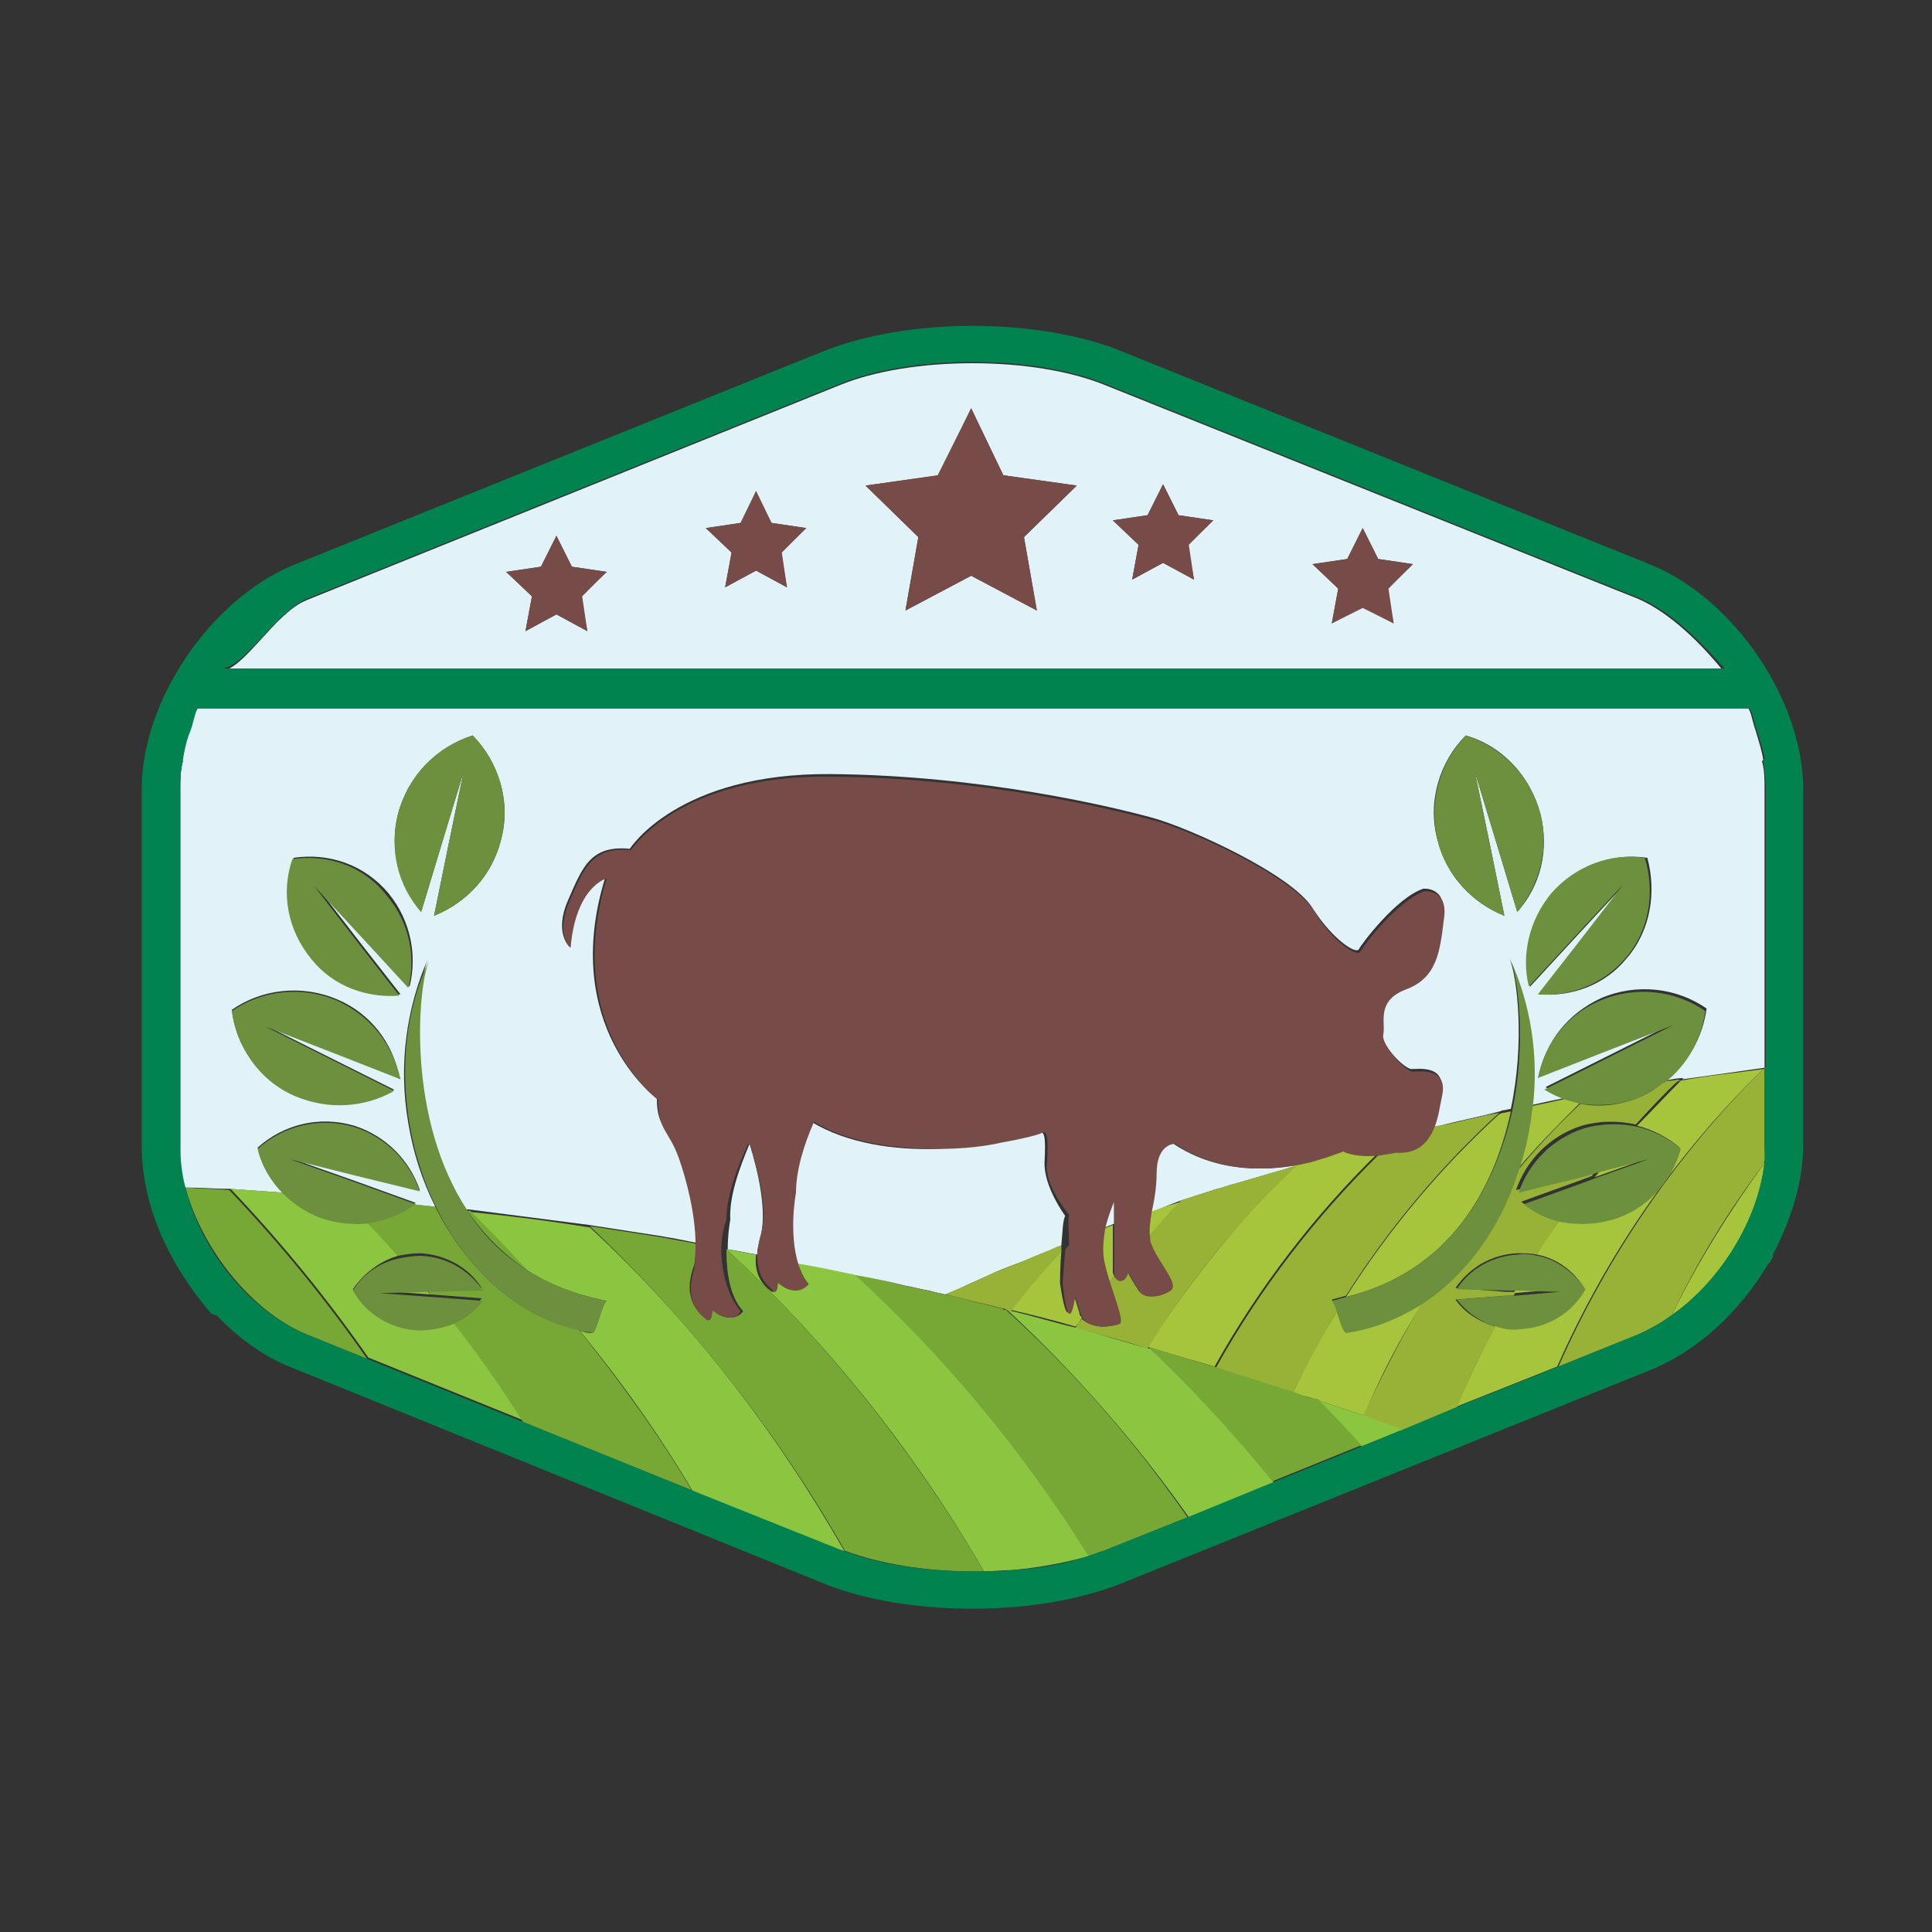 <?xml version="1.0" encoding="utf-8"?>
<!-- Generator: Adobe Illustrator 18.1.0, SVG Export Plug-In . SVG Version: 6.00 Build 0)  -->
<svg version="1.1" id="Layer_1" xmlns="http://www.w3.org/2000/svg" xmlns:xlink="http://www.w3.org/1999/xlink" x="0px" y="0px"
	 viewBox="0 0 150 150" enable-background="new 0 0 150 150" xml:space="preserve">
<rect x="0" y="0" width="150" height="150" fill="#333333" stroke="none"/>
<g>
	<path fill="none" d="M86.5,97.4c0,0.3,0,0.7,0,0.9C86.5,98,86.5,97.7,86.5,97.4z"/>
	<path fill="none" d="M60,100.3c0.3,0.1,0.3-0.8,0.3-0.8c0,0,0,0,0,0C60.4,99.5,60.4,100.3,60,100.3z"/>
	<path fill="none" d="M56.4,94.7c0-1.8,0.8-4,1.7-5.9c0,0,0.1,0,0,0C57.3,90.7,56.3,92.9,56.4,94.7c0,0-0.4,1-0.4,2.3c0,0,0,0,0,0
		c0,1.6,0.4,3.6,1.5,4.8c0,0-0.2,0.5-0.8,0.5c0.6,0,0.8-0.5,0.8-0.5c-1.1-1.3-1.4-3.3-1.4-4.8c0,0,0,0,0,0
		C56,95.7,56.4,94.7,56.4,94.7z"/>
	<path fill="none" d="M129.8,102.1c-0.8,0.6-1.7,1.1-2.6,1.5l-6.2,2.5l-7.8,3.1l-4.3,1.8l-3.2,1.3l-6.9,2.8l-6.6,2.7l-6.5,2.6
		c-0.4,0.1-0.8,0.3-1.2,0.4c-1.7,0.6-3.8,1-6,1.1c2.2-0.2,4.2-0.6,6-1.1c0.4-0.1,0.8-0.3,1.2-0.4l6.5-2.6l6.6-2.7l6.9-2.8l3.2-1.3
		l4.3-1.8l7.8-3.1l6.2-2.5C128.1,103.2,129,102.7,129.8,102.1c3.8-2.7,6.7-7.4,7.2-11.9c0,0,0,0.1-0.1,0.1
		C136.5,94.8,133.6,99.5,129.8,102.1z"/>
	<path fill="none" d="M86.4,98.3c0,0.2,0,0.4,0,0.5C86.4,98.7,86.4,98.5,86.4,98.3z"/>
	<path fill="none" d="M55,102.5c0.3,0.1,0.3-0.8,0.3-0.8c0,0,0,0,0,0C55.3,101.8,55.3,102.6,55,102.5z"/>
	<path fill="none" d="M77.7,88.6c-1.4,0.2-3.1,0.4-4.9,0.5C74.6,89,76.3,88.8,77.7,88.6z"/>
	<path fill="none" d="M84,102.4c0.4,0.4,0.9,0.6,1.5,0.6C84.9,102.9,84.4,102.8,84,102.4c-0.1-0.1-0.2-0.2-0.2-0.4l-0.4-1.3
		c0,0,0,0,0,0l0.4,1.3C83.9,102.1,83.9,102.2,84,102.4z"/>
	<path fill="none" d="M86.5,97.4c0-0.7,0-1.5,0-2.3c0-1,0-1.9,0-1.9v0c0,0,0,0.8,0,1.9C86.5,95.8,86.5,96.7,86.5,97.4z"/>
	<path fill="none" d="M61.6,92.4c0-1.7,0.6-3.7,1.4-5.5l0,0C62.2,88.8,61.6,90.8,61.6,92.4c0,0-0.6,3.2,0.2,5.6
		c0.2,0.6,0.5,1.1,0.8,1.5c0,0-0.3,0.5-1,0.5c0.6,0,1-0.5,1-0.5c-0.4-0.4-0.6-1-0.8-1.5C61,95.6,61.6,92.4,61.6,92.4z"/>
	<path fill="none" d="M15.3,55.3c-0.2,0-0.5,1-0.6,1.5c-0.2,0.7-0.4,1.4-0.6,2.1c0.1-0.7,0.4-1.4,0.6-2.1
		C14.9,56.4,15.1,55.3,15.3,55.3z"/>
	<path fill="none" d="M133.9,52.1c-1.8-2.2-4.1-4.5-6.7-5.5l-6.5-2.6l6.5,2.6C129.7,47.6,132.1,49.9,133.9,52.1z"/>
	<path fill="none" d="M14.3,92.2C14.3,92.2,14.3,92.2,14.3,92.2C14.4,92.2,14.3,92.2,14.3,92.2C14.3,92.2,14.3,92.2,14.3,92.2z"/>
	<path fill="none" d="M75.5,28.2c-3.9,0-7.6,0.6-10.3,1.7L29,44.5l36.2-14.6C67.9,28.8,71.6,28.2,75.5,28.2z"/>
	<path fill="none" d="M136.9,59c0,0,0,0.1,0,0.1c0.1,0.7,0.2,1.5,0.2,2.2c0-0.7-0.1-1.5-0.2-2.2C136.9,59.1,136.9,59,136.9,59z"/>
	<path fill="none" d="M137,83C137,83,137,83,137,83c-6.8,6.6-12.2,14.5-16,23.1C124.8,97.5,130.1,89.6,137,83C137,83,137,83,137,83
		L137,83C137,82.9,137,82.9,137,83L137,83z"/>
	<path fill="none" d="M83,96.7C83,96.7,83,96.7,83,96.7c0,0.2-0.3,0.3-0.3,0.5c-0.1,1.3-0.2,2.5-0.2,2.5s0.2,2.3,0.5,2.4
		c0,0,0,0,0,0c-0.3-0.1-0.6-2.4-0.6-2.4s0.3-1.2,0.3-2.5C82.7,97,83,96.8,83,96.7C83,96.7,83,96.7,83,96.7c0-1-0.1-1.9,0-2.3
		c0,0-1.8-2.3-1.7-4.2c-0.1,2,1.8,4.2,1.8,4.2C82.9,94.7,83,95.7,83,96.7z"/>
	<path fill="#E1F3F8" d="M127.2,46.5l-6.5-2.6l-34.9-14c-2.7-1.1-6.4-1.7-10.3-1.7c-3.9,0-7.6,0.6-10.3,1.7L29,44.5l-5.2,2.1
		c-2.5,1-4.9,5.5-6.7,5.5h116.7C132.1,50,129.7,47.6,127.2,46.5z M45.6,49l-2.4-1.3L40.8,49l0.5-2.7l-2-1.9L42,44l1.2-2.4l1.2,2.4
		l2.7,0.4l-2,1.9L45.6,49z M61.1,45.6l-2.4-1.3l-2.4,1.3l0.5-2.7l-2-1.9l2.7-0.4l1.2-2.4l1.2,2.4l2.7,0.4l-2,1.9L61.1,45.6z
		 M80.5,47.4l-5.1-2.7l-5.1,2.7l1-5.7l-4.1-4l5.7-0.8l2.5-5.2l2.5,5.2l5.7,0.8l-4.1,4L80.5,47.4z M92.7,45l-2.4-1.3L87.9,45l0.5-2.7
		l-2-1.9l2.7-0.4l1.2-2.4l1.2,2.4l2.7,0.4l-2,1.9L92.7,45z M108.2,48.4l-2.4-1.3l-2.4,1.3l0.5-2.7l-2-1.9l2.7-0.4l1.2-2.4l1.2,2.4
		l2.7,0.4l-2,1.9L108.2,48.4z"/>
	<path fill="#E1F3F8" d="M86.5,93.2c0,0-0.5,0.9-0.7,2.1c0.2-0.1,0.5-0.2,0.7-0.3C86.5,94.1,86.5,93.2,86.5,93.2z"/>
	<path fill="#E1F3F8" d="M70.2,99.8c0.6,0.1,1.3,0.3,1.9,0.4c0.4,0.1,0.8,0.2,1.3,0.3c0.5-0.2,1-0.4,1.4-0.6
		c0.8-0.4,1.6-0.7,2.4-1.1c0.7-0.3,1.5-0.6,2.3-0.9c0.9-0.4,1.8-0.7,2.6-1.1c0.1,0,0.2-0.1,0.3-0.1c0.1-1,0.1-1.9,0.3-2.3
		c0,0-1.7-2.3-1.6-4.2c0.1-2,0-2.5-0.5-2.2c-0.1,0.1-1.3,0.4-3,0.7c-1.4,0.2-3.1,0.4-4.9,0.5c-3.2,0.1-6.9-0.4-9.7-2.1
		c-0.8,1.8-1.4,3.8-1.4,5.5c0,0-0.6,3.2,0.2,5.6c1.4,0.3,2.8,0.5,4.1,0.8c0.2,0,0.3,0.1,0.5,0.1c0,0,0,0,0,0
		C67.7,99.2,69,99.5,70.2,99.8z"/>
	<path fill="#E1F3F8" d="M58.2,88.8c-0.8,1.9-1.6,4.1-1.5,5.9c0,0-0.2,1-0.2,2.3c0,0,0,0,0,0c0.8,0.1,1.5,0.3,2.3,0.4
		c0-0.4,0.1-0.7,0.2-1.2C59.6,94.2,58.9,91.1,58.2,88.8z"/>
	<path fill="#E1F3F8" d="M91.7,93.2c0.9-0.3,1.9-0.6,2.8-0.9c0.5-0.1,0.9-0.3,1.4-0.4c1.4-0.4,2.7-0.8,4.1-1.2
		c0.2-0.1,0.5-0.1,0.7-0.2c0,0,0,0,0,0c0.2-0.1,0.5-0.1,0.7-0.2c-2.6,0.6-6.7,0.9-10.3-1.5c0,0-1.4,0-1.4,2.3c0,1.2-0.2,2.2-0.4,3.1
		C90.1,93.8,90.9,93.5,91.7,93.2C91.7,93.2,91.7,93.2,91.7,93.2z"/>
	<path fill="#E1F3F8" d="M136.9,59c-0.1-0.7-0.4-1.6-0.6-2.3c-0.2-0.5-0.4-1.7-0.6-1.7H15.3c-0.2,0-0.4,1.2-0.6,1.7
		c-0.2,0.7-0.5,1.5-0.6,2.2c0,0,0.1,0.1,0.1,0.2C14,59.8,14,60.6,14,61.3v27.6c0,1.1-0.1,2.2,0.2,3.3c0,0-0.2,0-0.2,0c0,0,0,0,0,0
		c2,0,2.5,0.1,3.7,0.1c0,0,0.1,0,0.1,0c1.4,0.1,2.8,0.2,4.2,0.3c-1-1-1.6-2.2-2-3.5c2-1.8,4.8-2.5,7.5-1.7c2.5,0.8,4.3,2.7,5.1,5
		l-4.9-1.2l-5.2-1.3l5.1,1.8l4.7,1.7c-0.1,0-0.1,0.1-0.2,0.1c0.6,0.1,1.1,0.1,1.7,0.2c-1-2-1.7-4.1-2.1-6.5c-0.8-4.6-0.1-9,1.5-12.7
		c-0.9,2.3-1.7,12.3,3,19.4c0.1,0,0.1,0,0.2,0c0,0,0,0,0,0c3.1,0.4,6.2,0.8,9.3,1.2c0,0,0,0,0,0c1.9,0.3,3.9,0.6,5.8,0.9
		c0.4,0.1,0.7,0.1,1.1,0.2c0.5,0.1,1,0.2,1.5,0.3c0-2.3-0.8-5-1.4-6.7c-0.8-2.3-1.7-2.2-1.7-4.5c0,0-7.6-5.6-4-17.2
		c0,0-2.5,0.6-2.8,5.4c0,0-1.2-1.1-0.1-3.6c1.1-2.5,1.7-4.3,4.8-4c0,0,3.7-5.9,15.6-5.8c11.9,0.1,22.1,2.6,25,3.4
		c2.9,0.8,10.8,4.4,12.4,7c1.6,2.5,3.4,3.6,3.6,3.2c0.2-0.4,2.9-4,5-4.7c0,0,1.9-0.2,1.5,2.2c-0.4,2.4-0.6,4.5-2.9,5.4
		c-2.4,0.9-1.6,2.6-1.8,3.5c-0.2,0.9,1.7,2.9,2.3,2.9c0.6,0,2.6-0.3,2.3,1.7c-0.1,0.9-0.3,2-0.7,2.8c0.2,0,0.4-0.1,0.6-0.1
		c1.5-0.4,3.1-0.7,4.6-1.1c0,0,0,0,0,0c0.1,0,0.2-0.1,0.3-0.1c0.2,0,0.4-0.1,0.6-0.1c1.1-5.2,0.5-10.2-0.1-11.7
		c1.5,3.3,2.2,7.2,1.7,11.4c0.9-0.2,1.8-0.4,2.8-0.6c-0.6-0.2-1.2-0.4-1.7-0.8l4.8-2.4l5.2-2.6l-5.4,2.1l-5.1,2
		c0.5-2.6,2.2-4.8,4.8-6c2.8-1.2,5.9-0.8,8.2,0.8c-0.3,2.2-1.4,4.2-3.2,5.6c0.5-0.1,0.9-0.2,1.4-0.2c0,0,0,0-0.1,0.1
		c2.2-0.3,4.3-0.6,6.4-0.9c0,0,0,0,0-0.1c0,0,0,0,0,0v0c0,0,0,0,0,0V61.3c0-0.7,0-1.5-0.2-2.2C136.8,59.1,136.9,59,136.9,59z
		 M26,81.7l-5.4-2.1l5.2,2.6l4.8,2.4c-2.3,1.3-5.1,1.6-7.7,0.4c-2.8-1.2-4.6-3.8-4.9-6.6c2.3-1.6,5.4-2,8.2-0.8
		c2.6,1.1,4.3,3.4,4.8,6L26,81.7z M31.8,76.6l-3.5-3.8l-3.8-4.1l3.4,4.4l3.2,4.1c-2.5,0.2-5.1-0.8-6.8-2.8c-1.9-2.2-2.3-5.2-1.5-7.8
		c2.7-0.4,5.5,0.5,7.4,2.8C31.9,71.5,32.4,74.2,31.8,76.6z M38.9,65.2c-0.7,2.8-2.7,4.9-5.2,5.9l1.1-5.4l1.2-5.8l-1.7,5.6l-1.6,5.3
		c-1.7-2-2.5-4.9-1.8-7.6c0.8-3,3-5.2,5.8-6.1C38.7,59.2,39.7,62.2,38.9,65.2z M116.2,65.5l-1.7-5.6l1.2,5.8l1.1,5.4
		c-2.5-1-4.5-3.1-5.2-5.9c-0.8-3,0.2-6.1,2.2-8.1c2.8,0.8,5,3.1,5.8,6.1c0.7,2.8,0,5.6-1.8,7.6L116.2,65.5z M126.3,74.4
		c-1.7,2.1-4.3,3-6.8,2.8l3.2-4.1l3.4-4.4l-3.8,4.1l-3.5,3.8c-0.6-2.4-0.1-5.1,1.7-7.2c1.9-2.2,4.7-3.2,7.4-2.8
		C128.6,69.2,128.2,72.2,126.3,74.4z"/>
	<path fill="#E1F3F8" d="M104.2,89.3c0,0-0.5,0.2-1.4,0.5c0.5-0.1,1.1-0.3,1.6-0.4C104.3,89.4,104.3,89.3,104.2,89.3z"/>
	<path fill="#A7C53C" d="M137.6,97.7C137.6,97.7,137.6,97.7,137.6,97.7c-0.1,0.1-0.3,0.3-0.3,0.4C137.4,98,137.5,97.8,137.6,97.7z"
		/>
	<path fill="#A7C53C" d="M117.7,100.1c-0.1,0.1-0.1,0.2-0.2,0.3l3.5-0.3L117.7,100.1z"/>
	<path fill="#A7C53C" d="M82.3,99.6c0,0,0-1.2,0.1-2.5c-1.4,1.5-2.7,3-3.9,4.6c1.7,0.4,3.3,0.8,5,1.3c0.2-0.2,0.4-0.5,0.5-0.7
		c-0.1-0.1-0.2-0.2-0.2-0.4l-0.4-1.3c0,0.1-0.2,1.3-0.5,1.3c0,0,0,0,0,0c0,0,0,0,0,0C82.6,101.9,82.3,99.6,82.3,99.6z"/>
	<path fill="#A7C53C" d="M127.1,87.4c1.2,0.3,2.4,0.9,3.3,1.7c-0.7,2.5-2.6,4.7-5.3,5.5c-1.3,0.4-2.7,0.4-4,0.1
		c-0.6,0.9-1.3,1.8-1.8,2.7c1.6,0.3,2.9,1.3,3.7,2.6c-1,1.8-2.9,3-5.1,3.1c-0.6,0-1.3-0.1-1.8-0.2c-1.1,2.1-2.1,4.2-3,6.3l7.8-3.1
		c3.8-8.6,9.2-16.5,16-23.1c-2.1,0.3-4.3,0.5-6.4,0.9C129.4,85,128.3,86.2,127.1,87.4z"/>
	<path fill="#A7C53C" d="M124.2,90.9c-0.1,0.2-0.3,0.4-0.4,0.5l4.2-1.5L124.2,90.9z"/>
	<path fill="#A7C53C" d="M137,90.3c-2.7,3.7-5.2,7.7-7.2,11.8C133.6,99.5,136.5,94.8,137,90.3z"/>
	<path fill="#A7C53C" d="M86.4,98.8c0-0.1,0-0.3,0-0.5c0-0.2,0-0.6,0-0.9c0-0.7,0-1.5,0-2.3c-0.2,0.1-0.5,0.2-0.7,0.3v0
		c-0.2,0.7-0.2,1.5-0.1,2.3c0.1,0.6,0.3,1.3,0.5,1.9c0.1-0.2,0.3-0.3,0.4-0.5C86.5,99,86.4,98.9,86.4,98.8z"/>
	<path fill="#A7C53C" d="M117.8,90.8c1.5-1.8,3.2-3.5,4.9-5.2c-0.4-0.1-0.7-0.2-1.1-0.3c-0.9,0.2-1.8,0.4-2.8,0.6
		c0,0.4-0.1,0.8-0.2,1.3C118.5,88.5,118.2,89.7,117.8,90.8z"/>
	<path fill="#A7C53C" d="M104.5,100.7c8.1-2,11.5-8.4,12.8-14.4c-0.2,0-0.4,0.1-0.6,0.1c-0.1,0-0.2,0.1-0.3,0.1
		C111.8,90.7,107.8,95.5,104.5,100.7z"/>
	<path fill="#A7C53C" d="M111.8,87.5c-0.2,0-0.4,0.1-0.6,0.1c0,0,0,0,0,0C111.4,87.6,111.6,87.5,111.8,87.5z"/>
	<path fill="#A7C53C" d="M102.3,108.7C102.3,108.7,102.3,108.7,102.3,108.7c1.2,0.4,2.4,0.8,3.6,1.2c1.3-3.1,2.8-6,4.6-8.8
		c-1.8,1.2-3.9,2.1-6,2.3c-0.2-0.2-0.4-1-0.7-1.6c-1.2,2-2.4,4.1-3.4,6.3c0.2,0.1,0.3,0.1,0.5,0.2
		C101.3,108.4,101.8,108.5,102.3,108.7z"/>
	<path fill="#A7C53C" d="M89.3,94.1c-0.1,0.7-0.2,1.3-0.1,1.9c0.8-0.9,1.7-1.8,2.6-2.7C90.9,93.5,90.1,93.8,89.3,94.1z"/>
	<path fill="#A7C53C" d="M89.1,104.6c0,0,0.1,0,0.1,0c0,0,0,0,0,0c1,0.3,2,0.6,3,0.9c0.7,0.2,1.4,0.4,2.1,0.6
		c3.4-6.1,7.7-11.7,12.7-16.6c-0.8,0.1-1.9,0.1-2.7-0.2c-0.5,0.1-1.1,0.3-1.6,0.4c-0.4,0.1-0.9,0.3-1.4,0.4
		c-0.2,0.1-0.5,0.1-0.7,0.2C96.3,94.7,92.4,99.4,89.1,104.6z"/>
	<path fill="#E1F3F8" d="M137.1,82.9L137.1,82.9C137.1,82.9,137.1,82.9,137.1,82.9c-0.1,0-0.1,0-0.1,0.1C137,83,137.1,83,137.1,82.9
		L137.1,82.9z"/>
	<path opacity="0.1" d="M137.1,82.9L137.1,82.9C137.1,82.9,137.1,82.9,137.1,82.9c-0.1,0-0.1,0-0.1,0.1C137,83,137.1,83,137.1,82.9
		L137.1,82.9z"/>
	<path fill="#A7C53C" d="M121,106.1l6.2-2.5c0.9-0.4,1.8-0.9,2.6-1.5c2-4.2,4.4-8.1,7.2-11.8c0,0-0.1-0.1,0-0.1c0.1-0.4,0-0.9,0-1.3
		V83c0,0,0,0-0.1,0C130.2,89.6,124.8,97.5,121,106.1z"/>
	<path opacity="0.1" d="M121,106.1l6.2-2.5c0.9-0.4,1.8-0.9,2.6-1.5c2-4.2,4.4-8.1,7.2-11.8c0,0-0.1-0.1,0-0.1c0.1-0.4,0-0.9,0-1.3
		V83c0,0,0,0-0.1,0C130.2,89.6,124.8,97.5,121,106.1z"/>
	<path fill="#E1F3F8" d="M130.6,83.9C130.6,83.9,130.6,83.8,130.6,83.9c-0.4,0-0.9,0.1-1.4,0.2c0,0,0,0-0.1,0
		C129.6,84,130.1,84,130.6,83.9z"/>
	<path opacity="0.1" d="M130.6,83.9C130.6,83.9,130.6,83.8,130.6,83.9c-0.4,0-0.9,0.1-1.4,0.2c0,0,0,0-0.1,0
		C129.6,84,130.1,84,130.6,83.9z"/>
	<path fill="#A7C53C" d="M127.5,85.1c-1.6,0.7-3.2,0.9-4.8,0.6c-1.7,1.6-3.4,3.4-4.9,5.2c-1.5,4.4-4.2,8.1-7.4,10.3
		c-1.7,2.8-3.2,5.8-4.6,8.8c1,0.4,2,0.7,3,1.1l4.3-1.8c0.9-2.2,1.9-4.3,3-6.3c-1.3-0.4-2.4-1.1-3.1-2.1l3.9-0.3l0.6,0
		c0.1-0.1,0.1-0.2,0.2-0.3l-0.8,0L113,100c1.1-1.6,2.8-2.6,4.8-2.7c0.5,0,1,0,1.5,0.1c0.6-0.9,1.2-1.8,1.8-2.7
		c-1.1-0.3-2.1-0.7-3-1.4l4.7-1.7l0.8-0.3c0.1-0.2,0.3-0.4,0.4-0.5l-1.4,0.4l-4.9,1.2c0.8-2.3,2.6-4.2,5.1-5
		c1.4-0.4,2.8-0.4,4.2-0.1c1.1-1.2,2.2-2.4,3.4-3.5c-0.5,0.1-0.9,0.1-1.4,0.2C128.7,84.5,128.1,84.8,127.5,85.1z"/>
	<path opacity="0.1" d="M127.5,85.1c-1.6,0.7-3.2,0.9-4.8,0.6c-1.7,1.6-3.4,3.4-4.9,5.2c-1.5,4.4-4.2,8.1-7.4,10.3
		c-1.7,2.8-3.2,5.8-4.6,8.8c1,0.4,2,0.7,3,1.1l4.3-1.8c0.9-2.2,1.9-4.3,3-6.3c-1.3-0.4-2.4-1.1-3.1-2.1l3.9-0.3l0.6,0
		c0.1-0.1,0.1-0.2,0.2-0.3l-0.8,0L113,100c1.1-1.6,2.8-2.6,4.8-2.7c0.5,0,1,0,1.5,0.1c0.6-0.9,1.2-1.8,1.8-2.7
		c-1.1-0.3-2.1-0.7-3-1.4l4.7-1.7l0.8-0.3c0.1-0.2,0.3-0.4,0.4-0.5l-1.4,0.4l-4.9,1.2c0.8-2.3,2.6-4.2,5.1-5
		c1.4-0.4,2.8-0.4,4.2-0.1c1.1-1.2,2.2-2.4,3.4-3.5c-0.5,0.1-0.9,0.1-1.4,0.2C128.7,84.5,128.1,84.8,127.5,85.1z"/>
	<path fill="#E1F3F8" d="M116.4,86.4c-1.6,0.3-3.1,0.7-4.6,1.1C113.3,87.1,114.8,86.8,116.4,86.4C116.4,86.5,116.4,86.4,116.4,86.4z
		"/>
	<path opacity="0.1" d="M116.4,86.4c-1.6,0.3-3.1,0.7-4.6,1.1C113.3,87.1,114.8,86.8,116.4,86.4C116.4,86.5,116.4,86.4,116.4,86.4z"
		/>
	<path fill="#A7C53C" d="M108.3,89.4c0,0-0.5,0.1-1.2,0.2c-5,4.9-9.3,10.5-12.7,16.6c0.2,0.1,0.4,0.1,0.6,0.2
		c1.1,0.4,2.3,0.7,3.4,1.1c0.7,0.2,1.3,0.4,2,0.6c1-2.1,2.2-4.2,3.4-6.3c-0.1-0.4-0.3-0.8-0.4-0.9c0.4-0.1,0.7-0.2,1.1-0.3
		c3.3-5.2,7.3-10,11.9-14.2c-1.5,0.3-3.1,0.7-4.6,1c-0.2,0-0.4,0.1-0.6,0.1C110.7,88.7,109.9,89.5,108.3,89.4z"/>
	<path opacity="0.1" d="M108.3,89.4c0,0-0.5,0.1-1.2,0.2c-5,4.9-9.3,10.5-12.7,16.6c0.2,0.1,0.4,0.1,0.6,0.2
		c1.1,0.4,2.3,0.7,3.4,1.1c0.7,0.2,1.3,0.4,2,0.6c1-2.1,2.2-4.2,3.4-6.3c-0.1-0.4-0.3-0.8-0.4-0.9c0.4-0.1,0.7-0.2,1.1-0.3
		c3.3-5.2,7.3-10,11.9-14.2c-1.5,0.3-3.1,0.7-4.6,1c-0.2,0-0.4,0.1-0.6,0.1C110.7,88.7,109.9,89.5,108.3,89.4z"/>
	<path fill="#E1F3F8" d="M91.7,93.3c0.9-0.3,1.9-0.6,2.8-0.9C93.6,92.6,92.7,92.9,91.7,93.3C91.7,93.2,91.7,93.2,91.7,93.3z"/>
	<path opacity="0.1" d="M91.7,93.3c0.9-0.3,1.9-0.6,2.8-0.9C93.6,92.6,92.7,92.9,91.7,93.3C91.7,93.2,91.7,93.2,91.7,93.3z"/>
	<path fill="#A7C53C" d="M84,102.4c-0.2,0.2-0.4,0.5-0.5,0.7c1.9,0.5,3.8,1,5.6,1.6c3.2-5.2,7.1-10,11.6-14.2c0,0,0,0,0,0
		c-0.2,0.1-0.5,0.1-0.7,0.2c-1.4,0.4-2.8,0.8-4.1,1.2c-0.5,0.1-0.9,0.3-1.4,0.4c-0.9,0.3-1.9,0.6-2.8,0.9C90.8,94.1,90,95,89.2,96
		c0,0.2,0.1,0.3,0.1,0.5c0.5,1.5,2.2,3.1,1.5,3.6c-0.7,0.5-2,0.7-2.4,0.1c-0.4-0.6-0.9-1.5-0.9-1.5c-0.2,0.7-0.8,0.7-1,0.4
		c-0.1,0.2-0.3,0.3-0.4,0.5c0,0,0,0,0,0c0.5,1.6,1.1,3,0.7,3.2c-0.3,0.1-0.8,0.2-1.3,0.2C84.9,102.9,84.4,102.8,84,102.4z"/>
	<path opacity="0.1" d="M84,102.4c-0.2,0.2-0.4,0.5-0.5,0.7c1.9,0.5,3.8,1,5.6,1.6c3.2-5.2,7.1-10,11.6-14.2c0,0,0,0,0,0
		c-0.2,0.1-0.5,0.1-0.7,0.2c-1.4,0.4-2.8,0.8-4.1,1.2c-0.5,0.1-0.9,0.3-1.4,0.4c-0.9,0.3-1.9,0.6-2.8,0.9C90.8,94.1,90,95,89.2,96
		c0,0.2,0.1,0.3,0.1,0.5c0.5,1.5,2.2,3.1,1.5,3.6c-0.7,0.5-2,0.7-2.4,0.1c-0.4-0.6-0.9-1.5-0.9-1.5c-0.2,0.7-0.8,0.7-1,0.4
		c-0.1,0.2-0.3,0.3-0.4,0.5c0,0,0,0,0,0c0.5,1.6,1.1,3,0.7,3.2c-0.3,0.1-0.8,0.2-1.3,0.2C84.9,102.9,84.4,102.8,84,102.4z"/>
	<path fill="#E1F3F8" d="M82.4,96.7c-0.1,0-0.2,0.1-0.3,0.1C82.2,96.7,82.3,96.7,82.4,96.7C82.4,96.7,82.4,96.7,82.4,96.7z"/>
	<path opacity="0.1" d="M82.4,96.7c-0.1,0-0.2,0.1-0.3,0.1C82.2,96.7,82.3,96.7,82.4,96.7C82.4,96.7,82.4,96.7,82.4,96.7z"/>
	<path fill="#E1F3F8" d="M74.8,99.9c-0.5,0.2-1,0.4-1.4,0.6c0,0,0,0,0,0C73.8,100.3,74.3,100.1,74.8,99.9z"/>
	<path opacity="0.1" d="M74.8,99.9c-0.5,0.2-1,0.4-1.4,0.6c0,0,0,0,0,0C73.8,100.3,74.3,100.1,74.8,99.9z"/>
	<path fill="#A7C53C" d="M82.4,96.7c-0.1,0-0.2,0.1-0.3,0.1c-0.9,0.4-1.8,0.7-2.6,1.1c-0.8,0.3-1.5,0.6-2.3,0.9
		c-0.8,0.4-1.6,0.7-2.4,1.1c-0.5,0.2-1,0.4-1.4,0.6c1,0.2,1.9,0.5,2.9,0.7c0.5,0.1,1.1,0.3,1.6,0.4c0.1,0,0.2,0,0.2,0.1c0,0,0,0,0,0
		c0.1,0,0.3,0.1,0.4,0.1c1.2-1.6,2.5-3.1,3.9-4.6C82.4,97,82.4,96.8,82.4,96.7z"/>
	<path opacity="0.1" d="M82.4,96.7c-0.1,0-0.2,0.1-0.3,0.1c-0.9,0.4-1.8,0.7-2.6,1.1c-0.8,0.3-1.5,0.6-2.3,0.9
		c-0.8,0.4-1.6,0.7-2.4,1.1c-0.5,0.2-1,0.4-1.4,0.6c1,0.2,1.9,0.5,2.9,0.7c0.5,0.1,1.1,0.3,1.6,0.4c0.1,0,0.2,0,0.2,0.1c0,0,0,0,0,0
		c0.1,0,0.3,0.1,0.4,0.1c1.2-1.6,2.5-3.1,3.9-4.6C82.4,97,82.4,96.8,82.4,96.7z"/>
	<path fill="#8CC640" d="M32.5,103.2c-2.2-0.1-4.1-1.3-5.1-3.1c0.8-1.2,2.1-2.2,3.5-2.6c-0.8-0.9-1.6-1.8-2.4-2.6
		c-1,0.1-2.1,0.1-3.2-0.3c-1.3-0.4-2.4-1.1-3.3-2c-1.4-0.1-2.8-0.2-4.1-0.3c3.9,4.1,7.5,8.5,10.7,13.1l12.1,4.9
		c-1.7-2.7-3.6-5.3-5.5-7.8C34.3,103,33.4,103.2,32.5,103.2z"/>
	<path fill="#8CC640" d="M33.4,100.5c-0.1-0.1-0.2-0.2-0.3-0.4l-3.7,0.1L33.4,100.5z"/>
	<path fill="#8CC640" d="M95,106.4c-0.2-0.1-0.4-0.1-0.6-0.2c-0.7-0.2-1.4-0.4-2.1-0.6C93.2,105.8,94.1,106.1,95,106.4z"/>
	<path fill="#8CC640" d="M102.3,108.7c1.2,1.2,2.3,2.4,3.4,3.6l3.2-1.3c-1-0.4-2-0.7-3-1.1C104.7,109.5,103.5,109.1,102.3,108.7z"/>
	<path fill="#8CC640" d="M45.8,95.3c-3.1-0.5-6.2-0.9-9.3-1.2c1.5,1.5,3,3,4.4,4.5c1.7,1.1,3.7,1.9,6.2,2.4
		c-0.4,0.3-0.7,2.2-1.1,2.5c-0.4,0-0.7-0.1-1-0.2c3.2,3.9,6.2,8.1,8.8,12.5l11.5,4.6c0.1,0,0.2,0.1,0.3,0.1
		C60.3,111.2,53.7,102.6,45.8,95.3z"/>
	<path fill="#8CC640" d="M89.3,104.7c0,0-0.1,0-0.1,0c-1.9-0.5-3.7-1.1-5.6-1.6c-1.7-0.4-3.3-0.9-5-1.3c-0.1,0-0.3-0.1-0.4-0.1
		c5.3,4.9,10,10.3,14.1,16.1l6.6-2.7C95.9,111.4,92.7,107.9,89.3,104.7z"/>
	<path fill="#8CC640" d="M100.3,108.1c-0.6-0.2-1.3-0.4-2-0.6c0.8,0.3,1.7,0.5,2.5,0.8C100.7,108.2,100.5,108.1,100.3,108.1z"/>
	<path fill="#8CC640" d="M66.5,99c-0.2,0-0.3-0.1-0.5-0.1c-1.4-0.3-2.8-0.6-4.1-0.8c0.2,0.6,0.5,1.1,0.8,1.5c0,0-0.3,0.5-1,0.5
		c-0.4,0-0.8-0.1-1.4-0.6c0,0,0,0.8-0.3,0.8c0,0-0.1,0-0.2-0.1c-0.4-0.3-1.3-1.1-1.1-2.8c0,0,0,0,0,0c-0.8-0.1-1.5-0.3-2.3-0.4
		c7.9,7.3,14.6,15.7,20,25c0.8,0,1.5-0.1,2.2-0.1c2.2-0.2,4.2-0.6,6-1.1C79.6,112.8,73.5,105.4,66.5,99z"/>
	<path fill="#E1F3F8" d="M17.7,92.4c-1.2-0.1-1.7-0.1-3.7-0.1c0,0,0,0,0,0c0,0,0.2,0,0.2,0C15.4,92.3,16.5,92.3,17.7,92.4
		C17.7,92.4,17.7,92.4,17.7,92.4z"/>
	<path opacity="0.15" d="M17.7,92.4c-1.2-0.1-1.7-0.1-3.7-0.1c0,0,0,0,0,0c0,0,0.2,0,0.2,0C15.4,92.3,16.5,92.3,17.7,92.4
		C17.7,92.4,17.7,92.4,17.7,92.4z"/>
	<path fill="#8CC640" d="M14.4,92.2c1.3,4.8,5.1,9.6,9.4,11.4l4.7,1.9c-3.2-4.6-6.8-9-10.7-13.1C16.7,92.3,15.5,92.3,14.4,92.2z"/>
	<path opacity="0.15" d="M14.4,92.2c1.3,4.8,5.1,9.6,9.4,11.4l4.7,1.9c-3.2-4.6-6.8-9-10.7-13.1C16.7,92.3,15.5,92.3,14.4,92.2z"/>
	<path fill="#E1F3F8" d="M33.8,93.7C33.8,93.7,33.8,93.7,33.8,93.7c-0.6-0.1-1.1-0.1-1.7-0.2c0,0,0,0,0,0
		C32.7,93.6,33.3,93.7,33.8,93.7z"/>
	<path opacity="0.15" d="M33.8,93.7C33.8,93.7,33.8,93.7,33.8,93.7c-0.6-0.1-1.1-0.1-1.7-0.2c0,0,0,0,0,0
		C32.7,93.6,33.3,93.7,33.8,93.7z"/>
	<path fill="#E1F3F8" d="M36.5,94C36.5,94,36.5,94,36.5,94c-0.1,0-0.2,0-0.2,0c0,0,0,0,0,0C36.4,94,36.5,94,36.5,94z"/>
	<path opacity="0.15" d="M36.5,94C36.5,94,36.5,94,36.5,94c-0.1,0-0.2,0-0.2,0c0,0,0,0,0,0C36.4,94,36.5,94,36.5,94z"/>
	<path fill="#8CC640" d="M40.9,98.6C39.5,97,38,95.5,36.5,94c-0.1,0-0.2,0-0.2,0C37.5,95.8,39,97.3,40.9,98.6z"/>
	<path opacity="0.15" d="M40.9,98.6C39.5,97,38,95.5,36.5,94c-0.1,0-0.2,0-0.2,0C37.5,95.8,39,97.3,40.9,98.6z"/>
	<path fill="#8CC640" d="M33.8,93.7c-0.6-0.1-1.1-0.1-1.7-0.2c-1.1,0.8-2.3,1.3-3.6,1.4c0.8,0.9,1.6,1.7,2.4,2.6
		c0.5-0.1,1.1-0.2,1.7-0.2c2,0.1,3.8,1.1,4.8,2.7l-3.9,0.1l-0.4,0c0.1,0.1,0.2,0.2,0.3,0.4l0.1,0l3.9,0.3c-0.6,0.8-1.4,1.4-2.3,1.8
		c2,2.5,3.8,5.1,5.5,7.8l13.1,5.3c-2.6-4.4-5.6-8.5-8.8-12.5C40.4,102.3,36.3,98.7,33.8,93.7z"/>
	<path opacity="0.15" d="M33.8,93.7c-0.6-0.1-1.1-0.1-1.7-0.2c-1.1,0.8-2.3,1.3-3.6,1.4c0.8,0.9,1.6,1.7,2.4,2.6
		c0.5-0.1,1.1-0.2,1.7-0.2c2,0.1,3.8,1.1,4.8,2.7l-3.9,0.1l-0.4,0c0.1,0.1,0.2,0.2,0.3,0.4l0.1,0l3.9,0.3c-0.6,0.8-1.4,1.4-2.3,1.8
		c2,2.5,3.8,5.1,5.5,7.8l13.1,5.3c-2.6-4.4-5.6-8.5-8.8-12.5C40.4,102.3,36.3,98.7,33.8,93.7z"/>
	<path fill="#E1F3F8" d="M54.2,96.6C54.2,96.6,54.2,96.6,54.2,96.6c-0.5-0.1-1-0.2-1.5-0.3C53.2,96.4,53.7,96.5,54.2,96.6
		C54.2,96.6,54.2,96.6,54.2,96.6z"/>
	<path opacity="0.15" d="M54.2,96.6C54.2,96.6,54.2,96.6,54.2,96.6c-0.5-0.1-1-0.2-1.5-0.3C53.2,96.4,53.7,96.5,54.2,96.6
		C54.2,96.6,54.2,96.6,54.2,96.6z"/>
	<path fill="#E1F3F8" d="M45.8,95.2C45.8,95.3,45.8,95.3,45.8,95.2c1.9,0.3,3.9,0.6,5.8,0.9C49.7,95.8,47.7,95.5,45.8,95.2z"/>
	<path opacity="0.15" d="M45.8,95.2C45.8,95.3,45.8,95.3,45.8,95.2c1.9,0.3,3.9,0.6,5.8,0.9C49.7,95.8,47.7,95.5,45.8,95.2z"/>
	<polygon fill="#E1F3F8" points="56.4,97 56.4,97 56.4,97 	"/>
	<polygon opacity="0.15" points="56.4,97 56.4,97 56.4,97 	"/>
	<path fill="#8CC640" d="M56.4,97C56.4,97,56.4,97,56.4,97c0,1.6,0.2,3.6,1.3,4.8c0,0-0.3,0.5-1,0.5c-0.4,0-0.8-0.1-1.4-0.6
		c0,0,0,0.8-0.3,0.8c0,0-0.1,0-0.2-0.1c-0.5-0.4-1.8-1.5-1-3.9C54,98,54,97.3,54,96.6c0,0,0,0,0,0c0-0.1-0.9-0.2-1.4-0.3
		c-0.4-0.1-0.7-0.1-1-0.2c-1.9-0.3-3.9-0.6-5.8-0.9c7.8,7.4,14.5,15.9,19.8,25.2c2.7,1,6.2,1.6,9.9,1.6c0.3,0,0.6,0,0.9,0
		C71,112.8,64.3,104.3,56.4,97z"/>
	<path opacity="0.15" d="M56.4,97C56.4,97,56.4,97,56.4,97c0,1.6,0.2,3.6,1.3,4.8c0,0-0.3,0.5-1,0.5c-0.4,0-0.8-0.1-1.4-0.6
		c0,0,0,0.8-0.3,0.8c0,0-0.1,0-0.2-0.1c-0.5-0.4-1.8-1.5-1-3.9C54,98,54,97.3,54,96.6c0,0,0,0,0,0c0-0.1-0.9-0.2-1.4-0.3
		c-0.4-0.1-0.7-0.1-1-0.2c-1.9-0.3-3.9-0.6-5.8-0.9c7.8,7.4,14.5,15.9,19.8,25.2c2.7,1,6.2,1.6,9.9,1.6c0.3,0,0.6,0,0.9,0
		C71,112.8,64.3,104.3,56.4,97z"/>
	<path fill="#E1F3F8" d="M72.1,100.2c0.4,0.1,0.8,0.2,1.3,0.3c0,0,0,0,0,0C72.9,100.4,72.5,100.3,72.1,100.2z"/>
	<path opacity="0.15" d="M72.1,100.2c0.4,0.1,0.8,0.2,1.3,0.3c0,0,0,0,0,0C72.9,100.4,72.5,100.3,72.1,100.2z"/>
	<path fill="#E1F3F8" d="M66.5,99C66.5,99,66.5,99,66.5,99c1.3,0.3,2.5,0.5,3.7,0.8C69,99.5,67.7,99.2,66.5,99z"/>
	<path opacity="0.15" d="M66.5,99C66.5,99,66.5,99,66.5,99c1.3,0.3,2.5,0.5,3.7,0.8C69,99.5,67.7,99.2,66.5,99z"/>
	<polygon fill="#E1F3F8" points="73.4,100.5 73.4,100.5 73.4,100.5 73.4,100.5 	"/>
	<polygon opacity="0.1" points="73.4,100.5 73.4,100.5 73.4,100.5 73.4,100.5 	"/>
	<polygon opacity="0.15" points="73.4,100.5 73.4,100.5 73.4,100.5 73.4,100.5 	"/>
	<path fill="#A7C53C" d="M73.4,100.5c1,0.2,1.9,0.5,2.9,0.7C75.3,101,74.3,100.8,73.4,100.5C73.4,100.5,73.4,100.5,73.4,100.5z"/>
	<path opacity="0.1" d="M73.4,100.5c1,0.2,1.9,0.5,2.9,0.7C75.3,101,74.3,100.8,73.4,100.5C73.4,100.5,73.4,100.5,73.4,100.5z"/>
	<path opacity="0.15" d="M73.4,100.5c1,0.2,1.9,0.5,2.9,0.7C75.3,101,74.3,100.8,73.4,100.5C73.4,100.5,73.4,100.5,73.4,100.5z"/>
	<path fill="#A7C53C" d="M77.9,101.6c0.1,0,0.2,0,0.3,0.1c0,0,0,0,0,0C78,101.6,77.9,101.6,77.9,101.6z"/>
	<path opacity="0.1" d="M77.9,101.6c0.1,0,0.2,0,0.3,0.1c0,0,0,0,0,0C78,101.6,77.9,101.6,77.9,101.6z"/>
	<path opacity="0.15" d="M77.9,101.6c0.1,0,0.2,0,0.3,0.1c0,0,0,0,0,0C78,101.6,77.9,101.6,77.9,101.6z"/>
	<path fill="#8CC640" d="M78.1,101.7c-0.1,0-0.2,0-0.3-0.1c-0.5-0.1-1.1-0.3-1.6-0.4c-1-0.2-1.9-0.5-2.9-0.7c0,0,0,0,0,0
		c-0.4-0.1-0.8-0.2-1.3-0.3c-0.6-0.1-1.3-0.3-1.9-0.4c-1.2-0.3-2.5-0.6-3.7-0.8c7,6.4,13.1,13.8,18.1,21.8c0.4-0.1,0.8-0.3,1.2-0.4
		l6.5-2.6C88.1,111.9,83.4,106.5,78.1,101.7z"/>
	<path opacity="0.15" d="M78.1,101.7c-0.1,0-0.2,0-0.3-0.1c-0.5-0.1-1.1-0.3-1.6-0.4c-1-0.2-1.9-0.5-2.9-0.7c0,0,0,0,0,0
		c-0.4-0.1-0.8-0.2-1.3-0.3c-0.6-0.1-1.3-0.3-1.9-0.4c-1.2-0.3-2.5-0.6-3.7-0.8c7,6.4,13.1,13.8,18.1,21.8c0.4-0.1,0.8-0.3,1.2-0.4
		l6.5-2.6C88.1,111.9,83.4,106.5,78.1,101.7z"/>
	<path fill="#A7C53C" d="M100.8,108.2c0.5,0.2,1,0.3,1.5,0.5c0,0,0,0,0,0C101.8,108.5,101.3,108.4,100.8,108.2z"/>
	<path opacity="0.15" d="M100.8,108.2c0.5,0.2,1,0.3,1.5,0.5c0,0,0,0,0,0C101.8,108.5,101.3,108.4,100.8,108.2z"/>
	<path fill="#A7C53C" d="M89.3,104.7c1,0.3,2,0.6,3,0.9C91.3,105.3,90.3,104.9,89.3,104.7C89.3,104.7,89.3,104.7,89.3,104.7z"/>
	<path opacity="0.15" d="M89.3,104.7c1,0.3,2,0.6,3,0.9C91.3,105.3,90.3,104.9,89.3,104.7C89.3,104.7,89.3,104.7,89.3,104.7z"/>
	<path fill="#8CC640" d="M100.8,108.2c-0.8-0.3-1.6-0.5-2.5-0.8c-1.1-0.4-2.3-0.7-3.4-1.1c-0.9-0.3-1.8-0.5-2.7-0.8
		c-1-0.3-2-0.6-3-0.9c3.4,3.3,6.6,6.7,9.6,10.4l6.9-2.8c-1.1-1.2-2.2-2.4-3.4-3.6C101.8,108.6,101.3,108.4,100.8,108.2z"/>
	<path opacity="0.15" d="M100.8,108.2c-0.8-0.3-1.6-0.5-2.5-0.8c-1.1-0.4-2.3-0.7-3.4-1.1c-0.9-0.3-1.8-0.5-2.7-0.8
		c-1-0.3-2-0.6-3-0.9c3.4,3.3,6.6,6.7,9.6,10.4l6.9-2.8c-1.1-1.2-2.2-2.4-3.4-3.6C101.8,108.6,101.3,108.4,100.8,108.2z"/>
	<path fill="#00834F" d="M128.3,43.9L86.9,27.2c-3-1.2-7.1-1.9-11.4-1.9c-4.3,0-8.3,0.7-11.4,1.9L22.7,43.9
		C16.3,46.6,11,54.4,11,61.3v27.6c0,4.6,2,9.1,5.4,13.1h0.1c0,0,0.1,0.1,0.2,0.1c0,0,0,0,0.1,0c1.7,1.8,3.8,3.3,5.9,4.1L64.1,123
		c3,1.2,7.1,1.9,11.4,1.9c4.3,0,8.3-0.7,11.4-1.9l41.4-16.7c3.6-1.5,6.8-4.5,9-8.2c0,0,0,0,0,0c0.1-0.1,0.2-0.3,0.3-0.4
		c0.1-0.1,0-0.2,0.1-0.4c1.4-2.7,2.3-5.6,2.3-8.4V61.3C140,54.4,134.7,46.6,128.3,43.9z M23.8,46.5l5.2-2.1l36.2-14.6
		c2.7-1.1,6.4-1.7,10.3-1.7c3.9,0,7.6,0.6,10.3,1.7l34.9,14l6.5,2.6c2.5,1,4.9,3.5,6.7,5.5H17.1C18.9,52,21.3,47.6,23.8,46.5z
		 M137,82.9L137,82.9v6c0,0.4,0,0.9,0,1.3c-0.5,4.5-3.4,9.2-7.2,11.9c-0.8,0.6-1.7,1.1-2.6,1.5l-6.2,2.5l-7.8,3.1l-4.3,1.8l-3.2,1.3
		l-6.9,2.8l-6.6,2.7l-6.5,2.6c-0.4,0.1-0.8,0.3-1.2,0.4c-1.7,0.6-3.8,1-6,1.1c-0.7,0.1-1.5,0.1-2.2,0.1c-0.3,0-0.6,0-0.9,0
		c-3.8,0-7.3-0.6-9.9-1.6c-0.1,0-0.2-0.1-0.3-0.1l-11.5-4.6l-13.1-5.3l-12.1-4.9l-4.7-1.9c-4.4-1.8-8.2-6.5-9.4-11.4c0,0,0.1,0,0,0
		C14.1,91.1,14,90,14,88.9V61.3c0-0.7,0-1.5,0.2-2.2c0,0,0-0.1,0-0.1c0.1-0.7,0.3-1.6,0.6-2.3c0.2-0.5,0.4-1.7,0.6-1.7h120.4
		c0.2,0,0.4,1.2,0.6,1.7c0.2,0.7,0.5,1.5,0.6,2.2c0,0-0.1,0.1-0.1,0.2c0.1,0.7,0.2,1.5,0.2,2.3V82.9z"/>
	<path fill="#6C903D" d="M104.5,100.7c-0.4,0.1-0.7,0.2-1.1,0.3c0.1,0.1,0.3,0.5,0.4,0.9c0.2,0.6,0.4,1.4,0.7,1.6
		c2.1-0.3,4.1-1.1,6-2.3c3.3-2.2,6-5.8,7.4-10.3c0.4-1.1,0.7-2.3,0.9-3.6c0.1-0.4,0.1-0.9,0.2-1.3c0.5-4.1-0.2-8.1-1.7-11.4
		c0.6,1.5,1.2,6.5,0.1,11.7C116,92.3,112.6,98.7,104.5,100.7z"/>
	<path fill="#6C903D" d="M125.2,94.7c2.7-0.8,4.6-3,5.3-5.5c-0.9-0.8-2.1-1.4-3.3-1.7c-1.3-0.3-2.8-0.3-4.2,0.1
		c-2.5,0.8-4.3,2.7-5.1,5l4.9-1.2l1.4-0.4l3.8-1l-4.2,1.5l-0.8,0.3l-4.7,1.7c0.9,0.7,1.9,1.2,3,1.4
		C122.5,95.1,123.8,95.1,125.2,94.7z"/>
	<path fill="#6C903D" d="M123.1,100.1c-0.9-1.3-2.2-2.3-3.7-2.6c-0.5-0.1-1-0.2-1.5-0.1c-2,0.1-3.8,1.1-4.8,2.7l3.9,0.1l0.8,0
		l3.3,0.1l-3.5,0.3l-0.6,0l-3.9,0.3c0.8,1,1.9,1.8,3.1,2.1c0.6,0.2,1.2,0.3,1.8,0.2C120.2,103.1,122.1,101.9,123.1,100.1z"/>
	<path fill="#6C903D" d="M127.5,85.1c0.6-0.3,1.1-0.6,1.6-1c0,0,0,0,0.1,0c1.8-1.4,2.9-3.4,3.2-5.6c-2.3-1.6-5.4-2-8.2-0.8
		c-2.6,1.1-4.3,3.4-4.8,6l5.1-2l5.4-2.1l-5.2,2.6l-4.8,2.4c0.5,0.3,1.1,0.6,1.7,0.8c0.4,0.1,0.7,0.2,1.1,0.3
		C124.3,85.9,126,85.8,127.5,85.1z"/>
	<path fill="#6C903D" d="M120.4,69.4c-1.7,2.1-2.3,4.8-1.7,7.2l3.5-3.8l3.8-4.1l-3.4,4.4l-3.2,4.1c2.5,0.2,5.1-0.8,6.8-2.8
		c1.9-2.2,2.3-5.2,1.5-7.8C125.1,66.2,122.3,67.2,120.4,69.4z"/>
	<path fill="#6C903D" d="M119.6,63.2c-0.8-3-3-5.2-5.8-6.1c-2,2.1-2.9,5.1-2.2,8.1c0.7,2.8,2.7,4.9,5.2,5.9l-1.1-5.4l-1.2-5.8
		l1.7,5.6l1.6,5.3C119.5,68.8,120.3,65.9,119.6,63.2z"/>
	<path fill="#6C903D" d="M45,103.3c0.3,0.1,0.7,0.1,1,0.2c0.4-0.3,0.7-2.1,1.1-2.5c-2.4-0.5-4.5-1.3-6.2-2.4
		c-1.9-1.2-3.5-2.8-4.6-4.6c0,0,0,0,0,0c-4.7-7.1-3.9-17.1-3-19.4c-1.7,3.6-2.3,8-1.5,12.7c0.4,2.3,1.1,4.5,2.1,6.5c0,0,0,0,0,0
		C36.3,98.7,40.4,102.3,45,103.3z"/>
	<path fill="#6C903D" d="M28.5,95c1.3-0.2,2.6-0.7,3.6-1.4c0,0,0,0,0,0c0.1,0,0.1-0.1,0.2-0.1l-4.7-1.7l-5.1-1.8l5.2,1.3l4.9,1.2
		c-0.8-2.3-2.6-4.2-5.1-5c-2.7-0.8-5.5-0.1-7.5,1.7c0.3,1.3,1,2.5,2,3.5c0.9,0.9,2,1.6,3.3,2C26.4,95,27.5,95.1,28.5,95z"/>
	<path fill="#6C903D" d="M27.4,100.2c1,1.8,2.9,3,5.1,3.1c1,0,1.9-0.2,2.7-0.5c0.9-0.4,1.7-1,2.3-1.8l-3.9-0.3l-0.1,0l-4-0.3
		l3.7-0.1l0.4,0l3.9-0.1c-1.1-1.6-2.8-2.6-4.8-2.7c-0.6,0-1.2,0.1-1.7,0.2C29.5,98,28.2,98.9,27.4,100.2z"/>
	<path fill="#6C903D" d="M26.2,77.7c-2.8-1.2-5.9-0.8-8.2,0.8c0.4,2.8,2.1,5.4,4.9,6.6c2.6,1.1,5.4,0.9,7.7-0.4l-4.8-2.4l-5.2-2.6
		l5.4,2.1l5.1,2C30.5,81.1,28.8,78.9,26.2,77.7z"/>
	<path fill="#6C903D" d="M22.7,66.7c-0.9,2.6-0.4,5.5,1.5,7.8c1.7,2.1,4.3,3,6.8,2.8l-3.2-4.1l-3.4-4.4l3.8,4.1l3.5,3.8
		c0.6-2.4,0.1-5.1-1.7-7.2C28.2,67.2,25.4,66.3,22.7,66.7z"/>
	<path fill="#6C903D" d="M30.9,63.2c-0.7,2.8,0,5.6,1.8,7.6l1.6-5.3l1.7-5.6l-1.2,5.8l-1.1,5.4c2.5-1,4.5-3.1,5.2-5.9
		c0.8-3-0.2-6.1-2.2-8.1C33.9,58,31.7,60.2,30.9,63.2z"/>
	<path fill="#774B47" d="M54,96.6C54,96.6,54,96.6,54,96.6c0,0.7,0,1.3-0.1,1.9c-0.8,2.5,0.4,3.5,0.9,3.9c0.1,0.1,0.1,0.1,0.2,0.1
		c0.3,0,0.3-0.8,0.3-0.8c0,0,0,0,0,0c0.6,0.5,1,0.6,1.4,0.6c0.6,0,0.8-0.5,0.8-0.5c-1.1-1.3-1.5-3.3-1.5-4.8c0,0,0,0,0,0
		c0-1.3,0.4-2.3,0.4-2.3c0-1.8,0.8-4,1.7-5.9c0,0,0.1,0,0.1,0c0.7,2.3,1.5,5.2,0.8,7.3c-0.1,0.4-0.2,1-0.2,1h0c-0.1,2,0.7,2.6,1.1,3
		c0.1,0,0.1,0.2,0.2,0.2c0.3,0.1,0.3-0.7,0.3-0.7c0,0,0,0,0,0c0.6,0.5,1,0.6,1.4,0.6c0.6,0,1-0.5,1-0.5c-0.4-0.4-0.6-1-0.8-1.5
		c-0.8-2.5-0.2-5.6-0.2-5.6c0-1.7,0.6-3.7,1.4-5.5l0,0c2.8,1.7,6.5,2.1,9.7,2.1c1.9,0,3.6-0.2,4.9-0.5c1.7-0.3,2.8-0.6,3-0.7
		c0.5-0.3,0.6,0.2,0.5,2.2C81,92,83,94.3,83,94.3c-0.1,0.4,0,1.4,0,2.3c0,0,0,0,0,0c0,0.2-0.3,0.3-0.3,0.5c-0.1,1.3-0.2,2.5-0.2,2.5
		s0.2,2.2,0.5,2.4c0,0,0,0,0,0c0.3,0.1,0.4-1.1,0.5-1.3c0,0,0,0,0,0l0.4,1.3c0.1,0.2,0.1,0.3,0.2,0.4c0.3,0.4,0.9,0.6,1.5,0.6
		c0.5,0,1.1-0.1,1.3-0.2c0.4-0.1-0.2-1.6-0.7-3.2c0,0,0,0,0,0c-0.2-0.6-0.4-1.3-0.5-1.9c-0.1-0.8,0-1.6,0.1-2.3l0,0
		c0.3-1.2,0.7-2.1,0.7-2.1l0,0c0,0,0,0.8,0,1.9c0,0.7,0,1.6,0,2.3c0,0.3,0,0.7,0,0.9c0,0.2,0,0.4,0,0.5c0,0.1,0,0.2,0.1,0.3
		c0.2,0.4,0.8,0.4,1-0.4c0,0,0.5,0.9,0.9,1.5c0.4,0.6,1.7,0.4,2.4-0.1c0.7-0.5-1-2.2-1.5-3.6c-0.1-0.2-0.1-0.3-0.1-0.5
		c-0.1-0.6,0-1.2,0.1-1.9c0.2-0.9,0.4-2,0.4-3.1c0-2.3,1.4-2.3,1.4-2.3c3.6,2.4,7.7,2.1,10.3,1.5c0.5-0.1,1-0.3,1.4-0.4
		c0.9-0.3,1.4-0.5,1.4-0.5c0.1,0,0.1,0.1,0.2,0.1c0.8,0.3,1.9,0.3,2.7,0.2c0.7-0.1,1.2-0.2,1.2-0.2c1.6,0.1,2.4-0.7,2.9-1.8
		c0,0,0,0,0,0c0.4-0.9,0.5-1.9,0.7-2.8c0.3-2-1.7-1.7-2.3-1.7c-0.6,0-2.5-2.1-2.3-2.9c0.2-0.9-0.6-2.6,1.8-3.5
		c2.4-0.9,2.6-3,2.9-5.4c0.4-2.4-1.5-2.2-1.5-2.2c-2.1,0.7-4.8,4.3-5,4.7c-0.2,0.4-2.1-0.7-3.6-3.2c-1.6-2.6-9.4-6.2-12.4-7
		c-2.9-0.8-13.1-3.3-25-3.4C52.7,60.1,49,66,49,66c-3.1-0.3-3.7,1.5-4.8,4c-1.1,2.6,0.1,3.6,0.1,3.6c0.4-4.8,2.8-5.4,2.8-5.4
		c-3.5,11.6,4,17.2,4,17.2c0,2.4,0.8,2.3,1.6,4.5C53.3,91.6,54,94.3,54,96.6C54,96.6,54,96.6,54,96.6C54,96.6,54,96.6,54,96.6z"/>
	<polygon fill="#774B47" points="77.9,36.9 75.4,31.7 72.8,36.9 67.2,37.7 71.3,41.7 70.3,47.4 75.4,44.7 80.5,47.4 79.5,41.7 
		83.6,37.7 	"/>
	<polygon fill="#774B47" points="59.9,40.6 58.7,38.1 57.5,40.6 54.8,41 56.8,42.9 56.3,45.6 58.7,44.3 61.1,45.6 60.7,42.9 
		62.6,41 	"/>
	<polygon fill="#774B47" points="44.4,44 43.2,41.6 42,44 39.3,44.4 41.3,46.3 40.8,49 43.2,47.7 45.6,49 45.2,46.3 47.1,44.4 	"/>
	<polygon fill="#774B47" points="91.5,40 90.3,37.6 89.1,40 86.4,40.4 88.4,42.3 87.9,45 90.3,43.7 92.7,45 92.3,42.3 94.2,40.4 	
		"/>
	<polygon fill="#774B47" points="107,43.4 105.8,41 104.6,43.4 101.9,43.8 103.9,45.7 103.4,48.4 105.8,47.2 108.2,48.4 107.8,45.7 
		109.7,43.8 	"/>
</g>
</svg>
